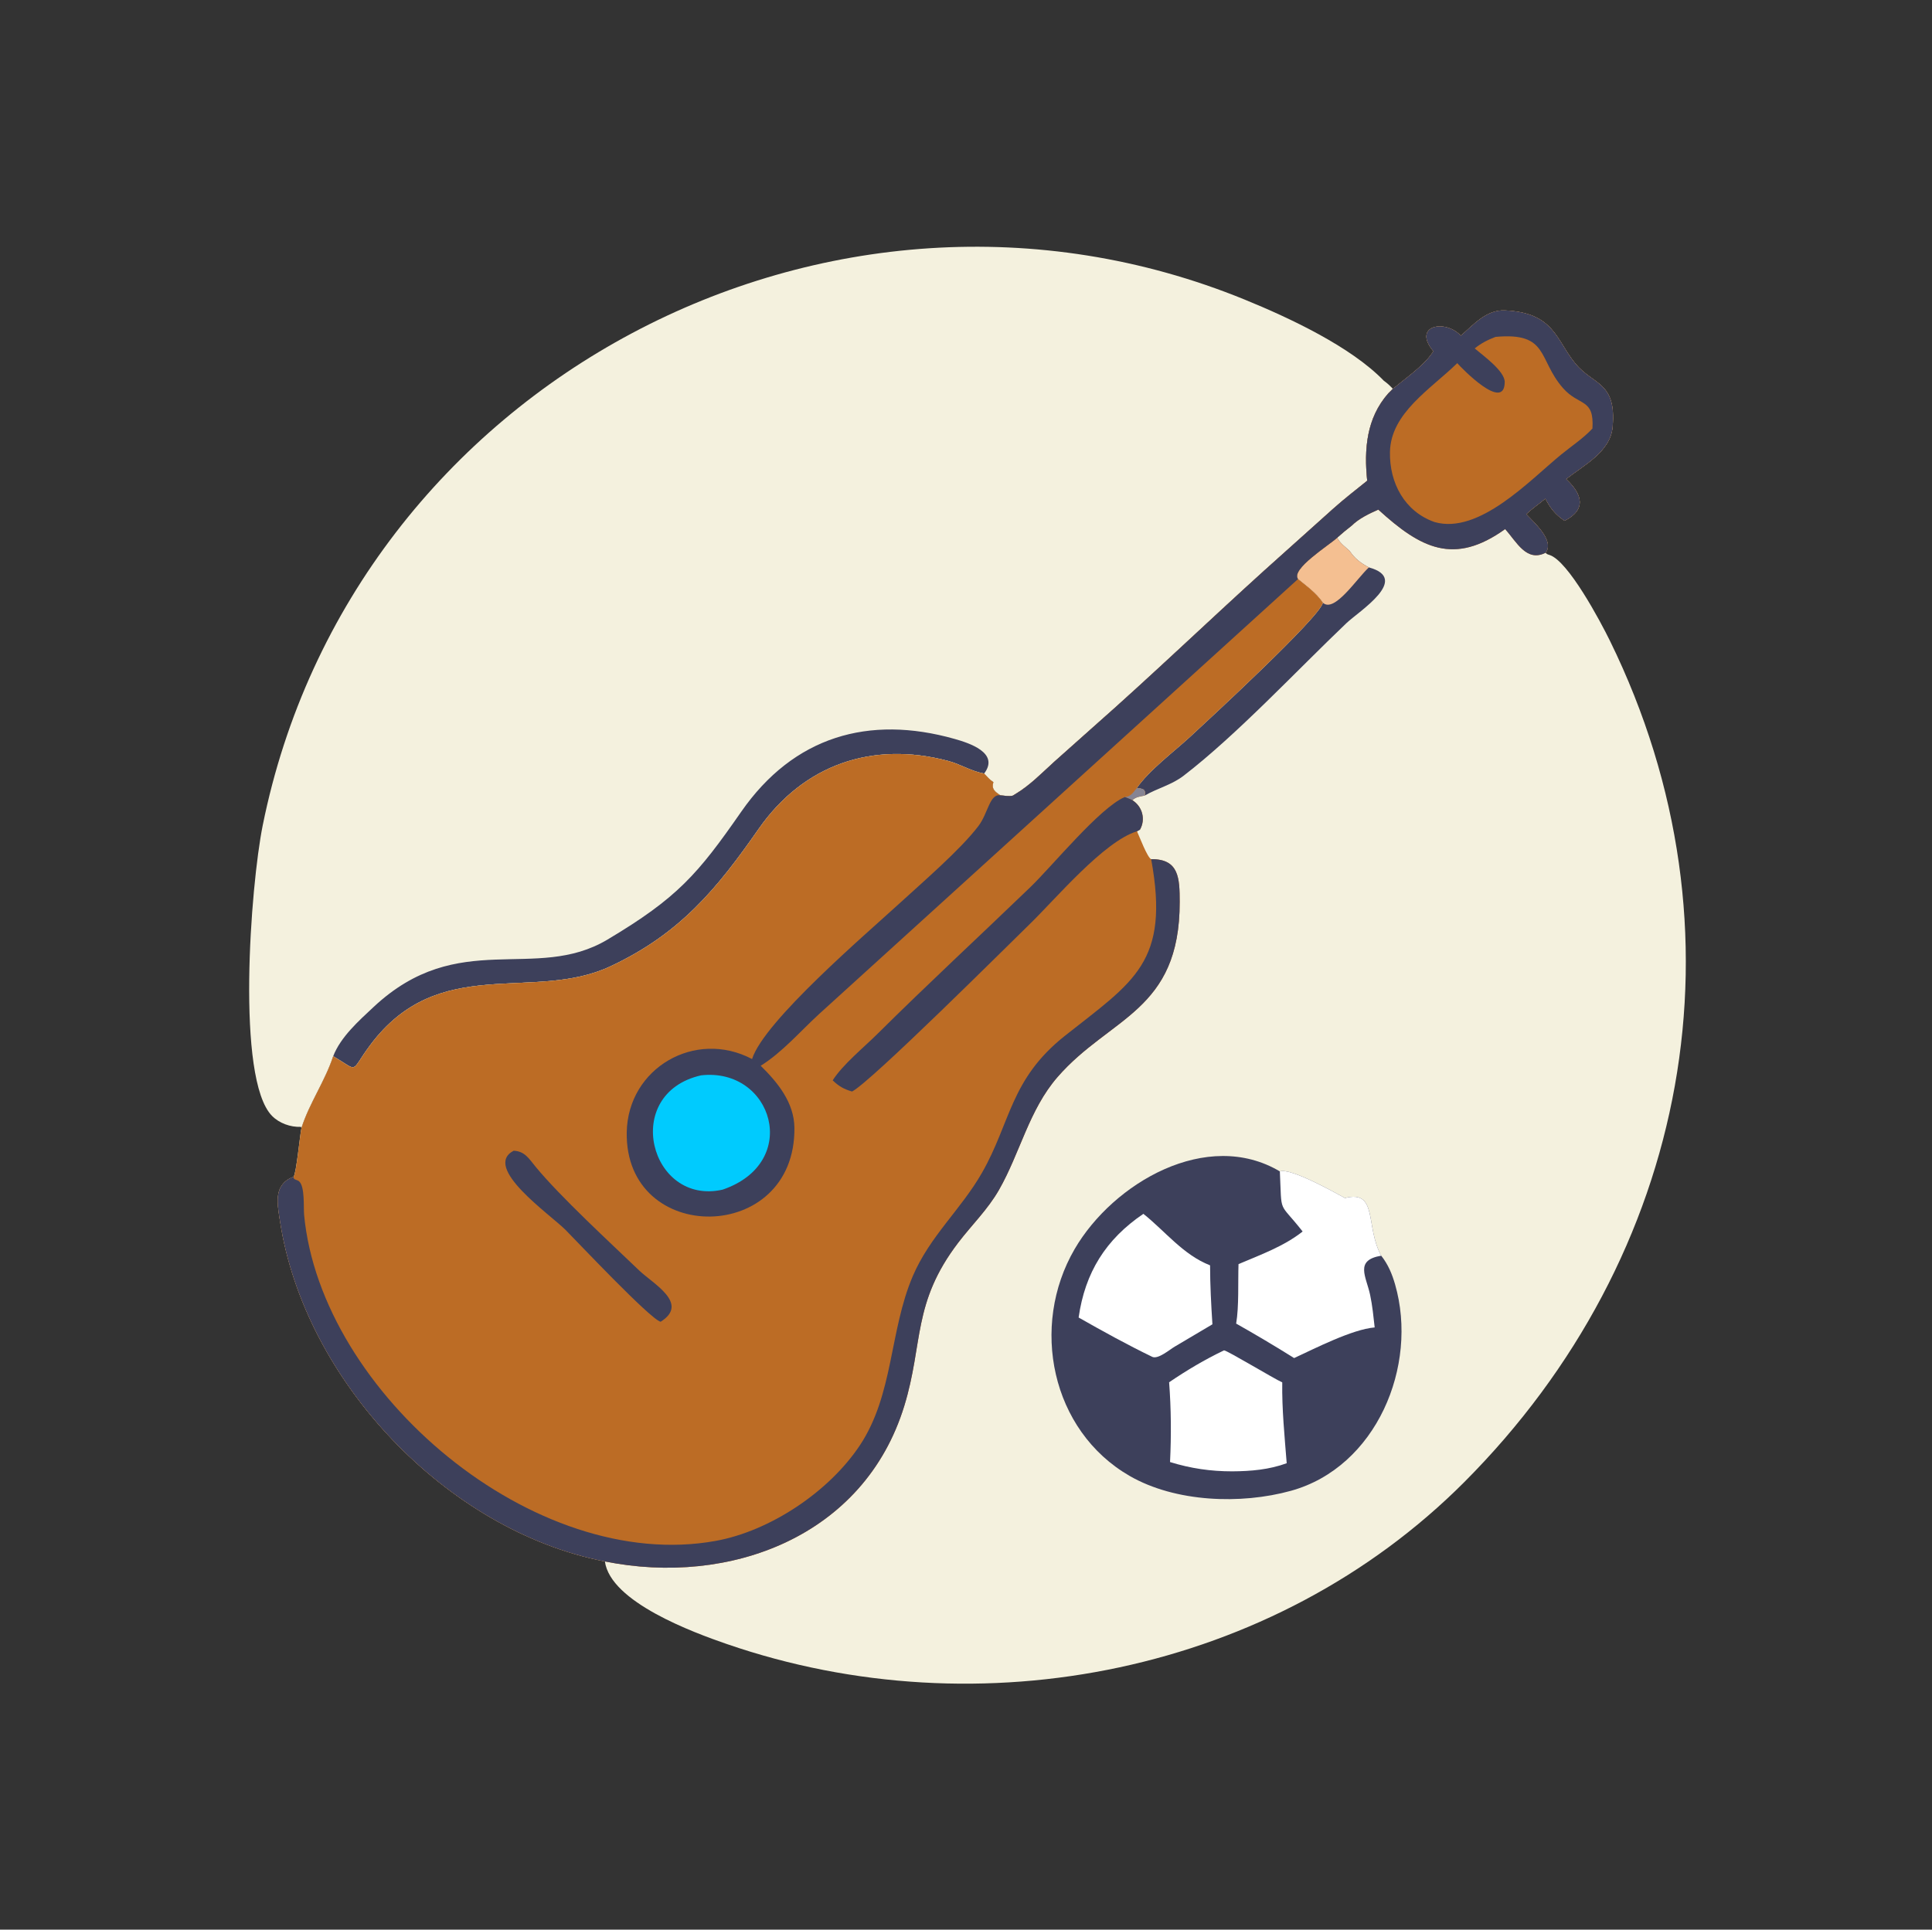 <?xml version="1.0" encoding="utf-8" ?>
<svg xmlns="http://www.w3.org/2000/svg" xmlns:xlink="http://www.w3.org/1999/xlink" width="1024" height="1023">
	<rect width="100%" height="100%" fill="#333333" stroke="none"/>
	<path fill="#F4F1DE" transform="scale(1.6 1.6)" d="M99.878 373.668L99.626 373.374C96.235 373.511 92.503 372.18 90.106 369.736C78.129 357.528 82.986 293.546 87.02 273.523C116.589 126.753 275.365 43.34 412.289 99.255C427.202 105.345 447.525 114.875 458.414 126.16C459.553 126.96 460.458 127.81 461.399 128.834L459.868 130.368C452.644 138.57 451.835 148.908 452.907 159.285C449.11 162.338 445.232 165.348 441.6 168.596L418.866 188.988C399.864 206.183 381.405 223.938 362.165 240.885L349.074 252.552C345.091 256.172 341.185 260.202 336.559 262.986L335.503 263.634C334.283 263.948 332.631 263.618 331.369 263.524C329.549 262.267 328.4 261.483 329.067 259.141C327.872 258.371 326.978 257.327 326.014 256.296C321.803 255.613 318.217 253.232 314.141 252.147C288.889 245.421 266.112 253.447 251.322 274.654C237.518 294.447 225.391 309.342 202.168 320.209C176.497 332.223 145.403 315.728 122.596 346.35C115.764 355.521 119.224 355.173 110.366 349.981C107.722 358.14 102.562 365.358 99.878 373.668Z"/>
	<path fill="#3D405B" transform="scale(1.6 1.6)" d="M110.366 349.981C112.823 343.592 118.89 338.209 123.764 333.65C151.95 307.287 177.267 325.613 201.224 311.329C224.416 297.502 231.138 289.683 245.527 268.98C262.904 243.979 287.819 236.819 316.179 244.823C320.894 246.154 331.241 249.412 326.014 256.296C321.803 255.613 318.217 253.232 314.141 252.147C288.889 245.421 266.112 253.447 251.322 274.654C237.518 294.447 225.391 309.342 202.168 320.209C176.497 332.223 145.403 315.728 122.596 346.35C115.764 355.521 119.224 355.173 110.366 349.981Z"/>
	<path fill="#F4F1DE" transform="scale(1.6 1.6)" d="M483.923 111.248C488.087 107.576 492.44 102.589 498.465 102.853C514.88 103.571 515.503 112.746 521.862 120.473C527.787 127.671 535.521 126.425 534.196 141.456C533.466 149.735 524.655 154.116 518.8 158.735C524.066 163.677 525.717 168.749 518.296 172.56C515.304 170.565 513.562 168.412 511.929 165.214C509.858 166.94 507.538 168.512 505.596 170.362C508.07 173.068 515.106 179.156 511.996 183.154C512.373 183.627 512.734 183.705 513.297 183.884C519.502 185.858 530.183 205.933 533.306 212.307C580.453 308.509 559.588 416.38 485.067 491.073C422.007 554.279 324.798 573.722 240.743 544.726C229.718 540.923 202.195 530.828 200.382 517.371C147.825 507.13 100.822 457.331 92.761 404.623C91.847 398.645 90.496 392.525 97.245 389.888C98.159 388.963 99.36 375.884 99.878 373.668C102.562 365.358 107.722 358.14 110.366 349.981C119.224 355.173 115.764 355.521 122.596 346.35C145.403 315.728 176.497 332.223 202.168 320.209C225.391 309.342 237.518 294.447 251.322 274.654C266.112 253.447 288.889 245.421 314.141 252.147C318.217 253.232 321.803 255.613 326.014 256.296C326.978 257.327 327.872 258.371 329.067 259.141C328.4 261.483 329.549 262.267 331.369 263.524C332.631 263.618 334.283 263.948 335.503 263.634L336.559 262.986C341.185 260.202 345.091 256.172 349.074 252.552L362.165 240.885C381.405 223.938 399.864 206.183 418.866 188.988L441.6 168.596C445.232 165.348 449.11 162.338 452.907 159.285C451.835 148.908 452.644 138.57 459.868 130.368L461.399 128.834C465.533 125.411 472.14 120.865 474.82 116.37C467.718 107.87 478.755 105.614 483.923 111.248Z"/>
	<path fill="#3D405B" transform="scale(1.6 1.6)" d="M442.973 178.164C443.865 180.01 445.632 181.182 447.101 182.56C448.789 185.111 450.821 186.593 453.463 188.006C467.397 191.795 450.172 202.52 446.018 206.478C429.622 222.102 409.822 243.379 392.104 257.018C388.11 260.092 383.425 261.156 379.209 263.605C379.632 261.377 378.447 261.302 376.554 261.153C380.684 255.156 389.047 248.959 394.463 243.938C399.787 239.002 437.32 204.441 438.229 199.721C436.001 196.442 432.983 194.337 429.983 191.866C427.522 188.612 440.026 180.813 442.973 178.164Z"/>
	<path fill="#F4BF91" transform="scale(1.6 1.6)" d="M442.973 178.164C443.865 180.01 445.632 181.182 447.101 182.56C448.789 185.111 450.821 186.593 453.463 188.006C449.401 191.754 442.046 203.184 438.229 199.721C436.001 196.442 432.983 194.337 429.983 191.866C427.522 188.612 440.026 180.813 442.973 178.164Z"/>
	<path fill="#3D405B" transform="scale(1.6 1.6)" d="M457.543 416.064C459.817 418.942 461.136 422.086 462.145 425.597C469.927 452.656 455.896 486.141 427.646 493.961C411.026 498.561 389.359 497.754 374.242 489.053C348.164 474.042 341.151 439.362 355.987 413.872C368.776 391.9 399.895 373.828 423.968 388.133C427.507 386.937 441.25 394.612 445.53 396.955C456.545 394.142 452.191 406.328 457.543 416.064Z"/>
	<path fill="white" transform="scale(1.6 1.6)" d="M405.475 447.429C406.455 447.42 422.13 456.886 424.762 458.042C424.631 467.02 425.539 475.886 426.236 484.828C420.408 486.963 414.366 487.479 408.203 487.514C401.089 487.528 394.376 486.541 387.59 484.436C388.02 475.665 387.955 466.759 387.287 458C393.156 454.02 399.071 450.49 405.475 447.429Z"/>
	<path fill="white" transform="scale(1.6 1.6)" d="M378.762 402.193C386.003 407.966 391.934 415.781 400.853 419.263C400.864 425.791 401.21 432.282 401.629 438.796L389.133 446.198C387.445 447.189 383.706 450.415 381.749 449.602C373.47 445.599 365.305 441.093 357.31 436.547C359.433 421.649 366.282 410.654 378.762 402.193Z"/>
	<path fill="white" transform="scale(1.6 1.6)" d="M423.968 388.133C427.507 386.937 441.25 394.612 445.53 396.955C456.545 394.142 452.191 406.328 457.543 416.064C448.621 417.553 452.589 422.976 453.876 429.075C454.623 432.615 454.981 436.24 455.381 439.832C447.939 440.447 435.546 446.819 428.69 449.983C422.881 446.32 415.404 441.876 409.492 438.562C410.464 432.857 410.068 424.804 410.274 418.854C417.495 415.778 425.327 412.96 431.514 408.044C423.393 397.7 424.657 402.872 423.968 388.133Z"/>
	<path fill="#BC6C25" transform="scale(1.6 1.6)" d="M483.923 111.248C488.087 107.576 492.44 102.589 498.465 102.853C514.88 103.571 515.503 112.746 521.862 120.473C527.787 127.671 535.521 126.425 534.196 141.456C533.466 149.735 524.655 154.116 518.8 158.735C524.066 163.677 525.717 168.749 518.296 172.56C515.304 170.565 513.562 168.412 511.929 165.214C509.858 166.94 507.538 168.512 505.596 170.362C508.07 173.068 515.106 179.156 511.996 183.154C505.609 186.368 502.363 179.447 498.592 175.314C481.658 187.444 470.67 181.709 456.585 168.86C453.554 170.19 450.148 171.814 447.778 174.167C446.111 175.435 444.538 176.772 442.973 178.164C440.026 180.813 427.522 188.612 429.983 191.866C432.983 194.337 436.001 196.442 438.229 199.721C437.32 204.441 399.787 239.002 394.463 243.938C389.047 248.959 380.684 255.156 376.554 261.153C378.447 261.302 379.632 261.377 379.209 263.605C377.652 263.925 376.327 264.013 375.107 265.142C378.43 267.217 379.578 271.477 377.632 274.894L376.646 275.441C377.41 277.095 380.099 284.209 381.34 284.678C390.562 284.579 390.781 290.968 390.791 298.843C390.837 335.159 367.729 336.852 350.316 356.877C340.903 367.702 337.919 382.009 330.942 394.232C327.21 400.768 321.955 405.811 317.443 411.726C302.138 431.792 305.922 445.076 299.56 465.826C286.28 509.145 241.664 525.693 200.382 517.371C147.825 507.13 100.822 457.331 92.761 404.623C91.847 398.645 90.496 392.525 97.245 389.888C98.159 388.963 99.36 375.884 99.878 373.668C102.562 365.358 107.722 358.14 110.366 349.981C119.224 355.173 115.764 355.521 122.596 346.35C145.403 315.728 176.497 332.223 202.168 320.209C225.391 309.342 237.518 294.447 251.322 274.654C266.112 253.447 288.889 245.421 314.141 252.147C318.217 253.232 321.803 255.613 326.014 256.296C326.978 257.327 327.872 258.371 329.067 259.141C328.4 261.483 329.549 262.267 331.369 263.524C332.631 263.618 334.283 263.948 335.503 263.634L336.559 262.986C341.185 260.202 345.091 256.172 349.074 252.552L362.165 240.885C381.405 223.938 399.864 206.183 418.866 188.988L441.6 168.596C445.232 165.348 449.11 162.338 452.907 159.285C451.835 148.908 452.644 138.57 459.868 130.368L461.399 128.834C465.533 125.411 472.14 120.865 474.82 116.37C467.718 107.87 478.755 105.614 483.923 111.248Z"/>
	<path fill="#868493" transform="scale(1.6 1.6)" d="M372.599 264.087C374.575 263.985 375.402 262.556 376.554 261.153C378.447 261.302 379.632 261.377 379.209 263.605C377.652 263.925 376.327 264.013 375.107 265.142C374.367 264.71 373.4 264.414 372.599 264.087Z"/>
	<path fill="#3D405B" transform="scale(1.6 1.6)" d="M170.156 381.282C173.839 381.448 175.211 383.892 177.389 386.547C185.53 396.471 202.216 411.812 211.721 420.945C216.29 425.335 228.527 431.891 218.84 437.951C215.406 437.119 190.855 411.034 187.317 407.49C182.206 402.372 159.629 386.805 170.156 381.282Z"/>
	<path fill="#3D405B" transform="scale(1.6 1.6)" d="M372.599 264.087C373.4 264.414 374.367 264.71 375.107 265.142C378.43 267.217 379.578 271.477 377.632 274.894L376.646 275.441C365.647 278.798 349.656 297.886 341.201 306.105C334.099 313.009 288.357 358.619 282.251 361.663C279.527 360.878 277.89 359.922 275.836 357.974C279.104 352.788 286.217 346.992 290.677 342.563C307.289 326.068 324.466 310.195 341.313 293.952C348.597 286.93 364.32 267.604 372.599 264.087Z"/>
	<path fill="#3D405B" transform="scale(1.6 1.6)" d="M381.34 284.678C390.562 284.579 390.781 290.968 390.791 298.843C390.837 335.159 367.729 336.852 350.316 356.877C340.903 367.702 337.919 382.009 330.942 394.232C327.21 400.768 321.955 405.811 317.443 411.726C302.138 431.792 305.922 445.076 299.56 465.826C286.28 509.145 241.664 525.693 200.382 517.371C147.825 507.13 100.822 457.331 92.761 404.623C91.847 398.645 90.496 392.525 97.245 389.888C97.102 390.991 98.371 390.817 99.051 391.4C101.059 393.123 100.499 399.985 100.741 402.553C106.304 461.576 177.013 521.446 237.052 510.568C255.181 507.284 274.668 494.228 284.857 478.872C296.019 462.048 294.625 441.012 302.348 422.89C308.032 409.555 318.325 400.786 325.301 388.577C334.857 371.854 334.64 357.573 352.74 343.227C375.564 325.136 387.621 318.96 381.34 284.678Z"/>
	<path fill="#3D405B" transform="scale(1.6 1.6)" d="M483.923 111.248C488.087 107.576 492.44 102.589 498.465 102.853C514.88 103.571 515.503 112.746 521.862 120.473C527.787 127.671 535.521 126.425 534.196 141.456C533.466 149.735 524.655 154.116 518.8 158.735C524.066 163.677 525.717 168.749 518.296 172.56C515.304 170.565 513.562 168.412 511.929 165.214C509.858 166.94 507.538 168.512 505.596 170.362C508.07 173.068 515.106 179.156 511.996 183.154C505.609 186.368 502.363 179.447 498.592 175.314C481.658 187.444 470.67 181.709 456.585 168.86C453.554 170.19 450.148 171.814 447.778 174.167C446.111 175.435 444.538 176.772 442.973 178.164C440.026 180.813 427.522 188.612 429.983 191.866L271.345 335.981C265.113 341.685 259.167 348.662 251.986 353.131C257.625 358.658 263.055 365.316 263.157 373.637C263.637 412.483 206.928 412.841 207.615 375.138C208.002 353.923 230.235 340.943 249.133 350.903C253.039 338.371 287.18 309.228 298.067 299.239C305.621 292.309 318.221 281.485 324.146 273.654C327.314 269.467 327.831 262.951 331.369 263.524C332.631 263.618 334.283 263.948 335.503 263.634L336.559 262.986C341.185 260.202 345.091 256.172 349.074 252.552L362.165 240.885C381.405 223.938 399.864 206.183 418.866 188.988L441.6 168.596C445.232 165.348 449.11 162.338 452.907 159.285C451.835 148.908 452.644 138.57 459.868 130.368L461.399 128.834C465.533 125.411 472.14 120.865 474.82 116.37C467.718 107.87 478.755 105.614 483.923 111.248Z"/>
	<path fill="#00CBFE" transform="scale(1.6 1.6)" d="M232.23 356.306C255.87 353.612 265.664 385.181 239.379 394.177C215.321 399.627 205.624 362.363 232.23 356.306Z"/>
	<path fill="#BC6C25" transform="scale(1.6 1.6)" d="M495.418 111.628C513.169 109.992 509.391 119.079 517.788 128.619C523.134 134.694 528.143 131.829 527.517 141.986C524.524 145.22 520.547 147.835 517.133 150.627C506.788 159.087 489.997 177.206 475.226 172.982C465.304 169.492 460.264 160.063 460.442 149.797C460.667 136.882 473.814 129.027 482.737 120.328C484.218 122.031 498.367 136.626 498.458 126.593C498.491 122.926 491.17 117.733 488.517 115.446C490.681 113.705 492.83 112.612 495.418 111.628Z"/>
</svg>
